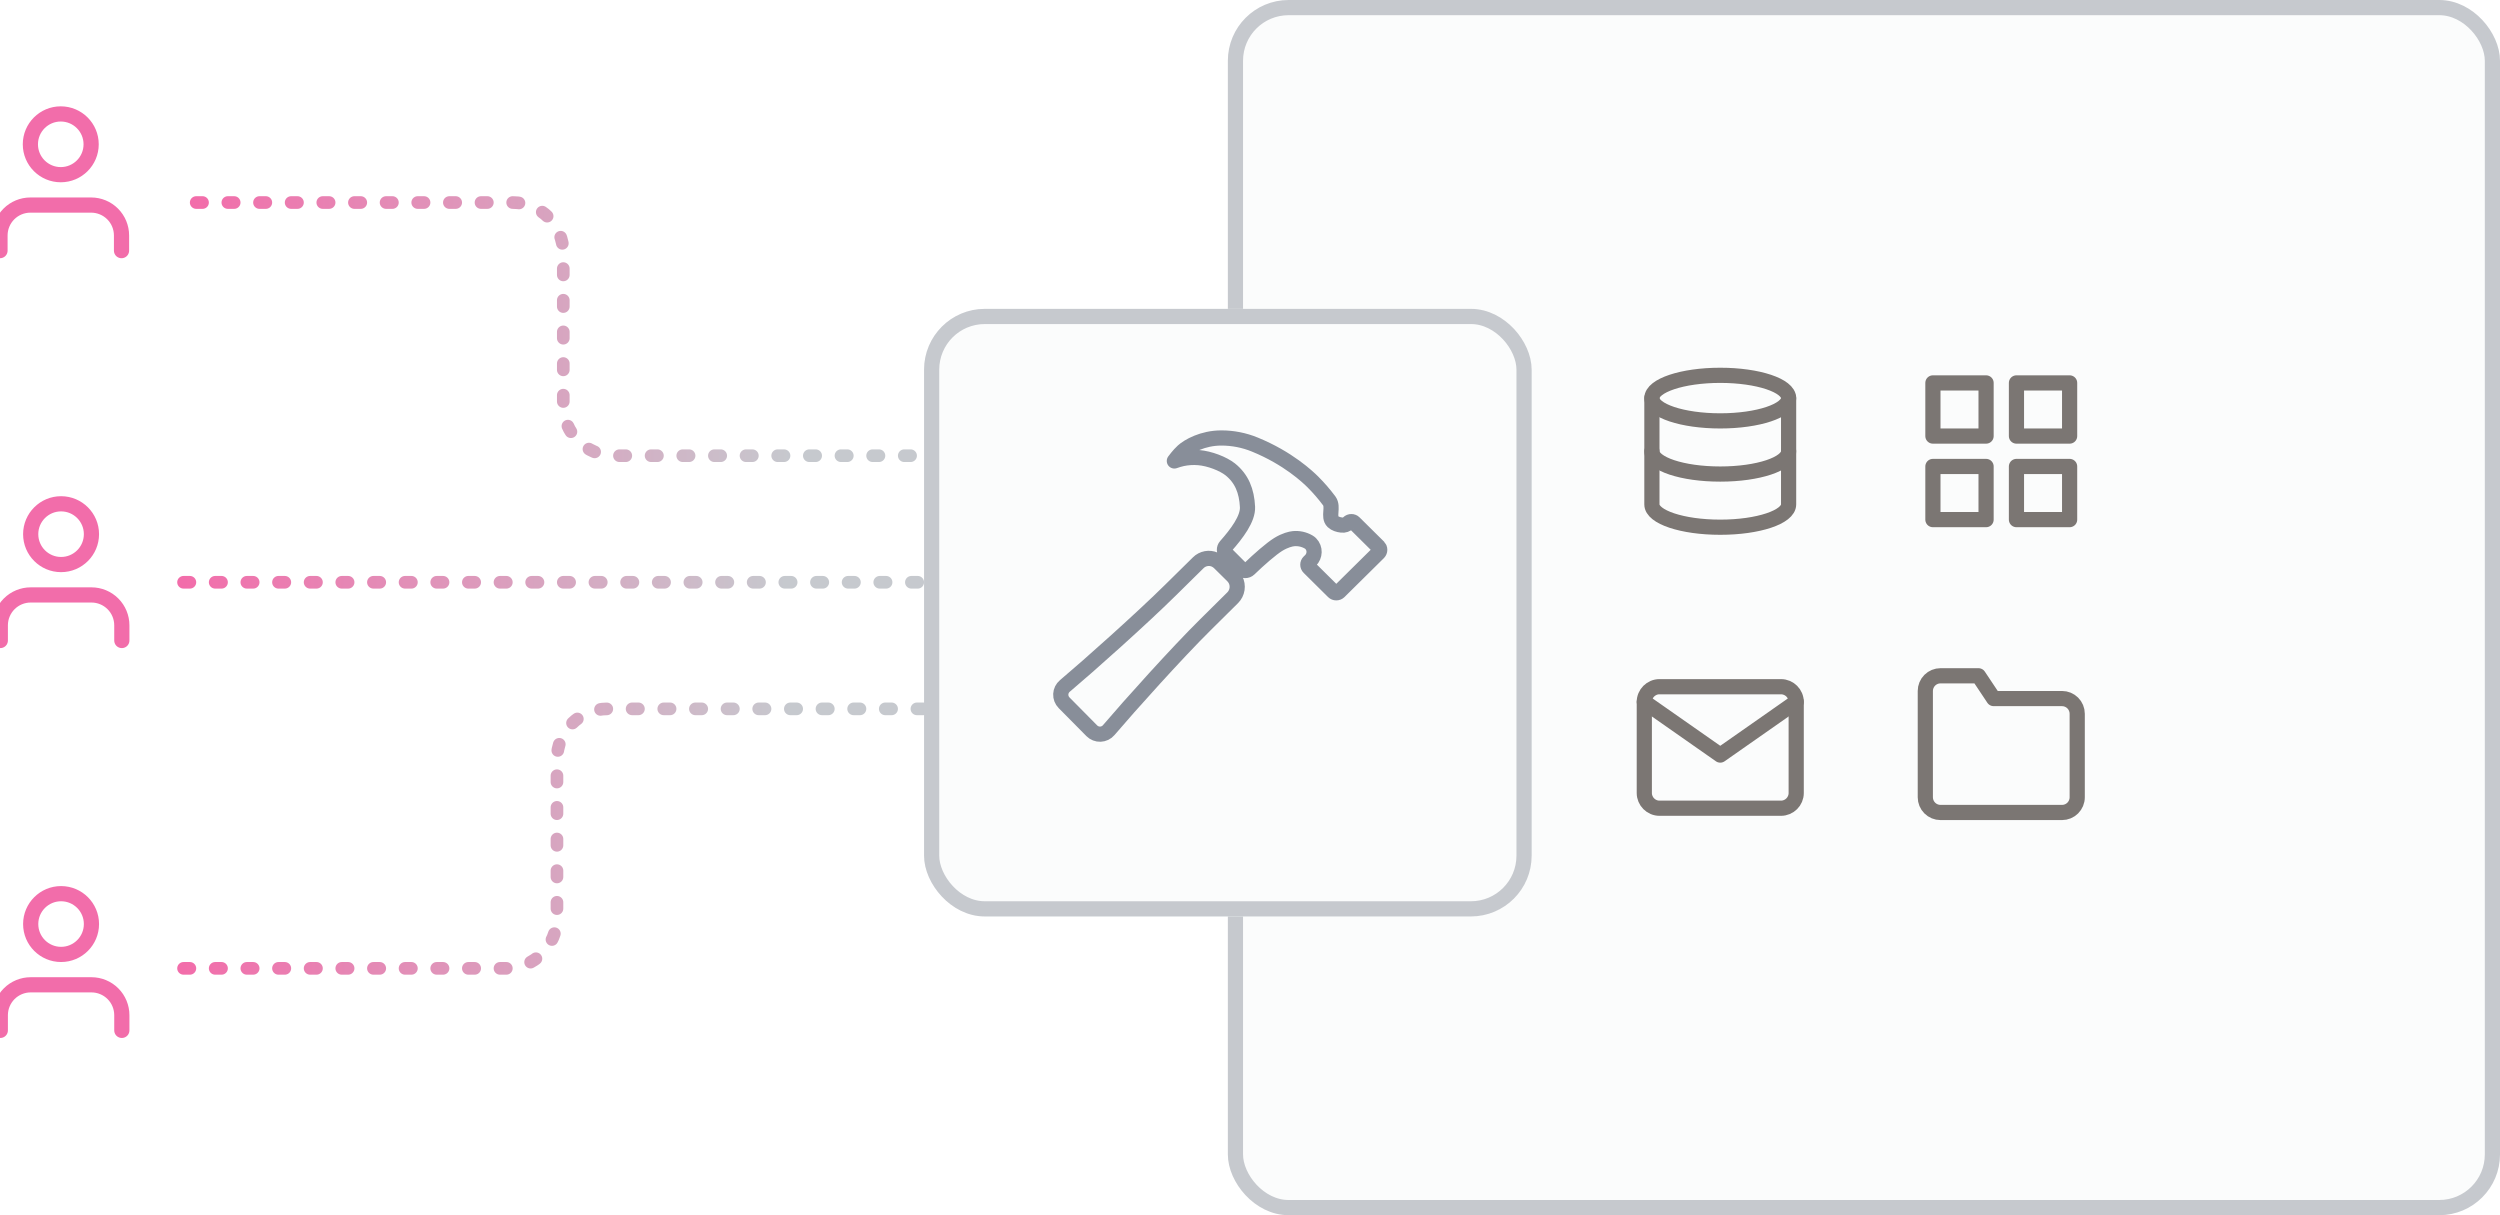 <svg width="395" height="192" viewBox="0 0 395 192" fill="none" xmlns="http://www.w3.org/2000/svg">
<g clip-path="url(#clip0_445_17310)">
<rect width="395" height="192" fill="white"/>
<rect x="393.8" y="190.8" width="198.6" height="189.6" rx="8.4" transform="rotate(-180 393.8 190.8)" fill="#FBFCFC" stroke="#C6C9CE" stroke-width="2.4"/>
<path d="M19.2 39.6V37.2C19.2 35.927 18.694 34.706 17.794 33.806C16.894 32.906 15.673 32.4 14.4 32.4H4.8C3.527 32.4 2.306 32.906 1.406 33.806C0.506 34.706 0 35.927 0 37.2V39.6" stroke="#F26DAA" stroke-width="2.4" stroke-linecap="round" stroke-linejoin="round"/>
<path d="M9.6 27.6C12.251 27.6 14.4 25.451 14.4 22.8C14.4 20.149 12.251 18 9.6 18C6.949 18 4.8 20.149 4.8 22.8C4.8 25.451 6.949 27.6 9.6 27.6Z" stroke="#F26DAA" stroke-width="2.4" stroke-linecap="round" stroke-linejoin="round"/>
<path d="M19.249 101.2V98.8C19.249 97.527 18.743 96.306 17.843 95.406C16.943 94.506 15.722 94 14.449 94H4.849C3.576 94 2.355 94.506 1.455 95.406C0.555 96.306 0.049 97.527 0.049 98.8V101.2" stroke="#F26DAA" stroke-width="2.4" stroke-linecap="round" stroke-linejoin="round"/>
<path d="M9.649 89.2C12.3 89.2 14.449 87.051 14.449 84.4C14.449 81.749 12.3 79.6 9.649 79.6C6.998 79.6 4.849 81.749 4.849 84.4C4.849 87.051 6.998 89.2 9.649 89.2Z" stroke="#F26DAA" stroke-width="2.4" stroke-linecap="round" stroke-linejoin="round"/>
<path d="M19.249 162.8V160.4C19.249 159.127 18.743 157.906 17.843 157.006C16.943 156.106 15.722 155.6 14.449 155.6H4.849C3.576 155.6 2.355 156.106 1.455 157.006C0.555 157.906 0.049 159.127 0.049 160.4V162.8" stroke="#F26DAA" stroke-width="2.4" stroke-linecap="round" stroke-linejoin="round"/>
<path d="M9.649 150.8C12.3 150.8 14.449 148.651 14.449 146C14.449 143.349 12.3 141.2 9.649 141.2C6.998 141.2 4.849 143.349 4.849 146C4.849 148.651 6.998 150.8 9.649 150.8Z" stroke="#F26DAA" stroke-width="2.4" stroke-linecap="round" stroke-linejoin="round"/>
<g filter="url(#filter0_d_445_17310)">
<rect x="242" y="140" width="96" height="96" rx="9.6" transform="rotate(-180 242 140)" fill="#FBFCFC"/>
<rect x="240.8" y="138.8" width="93.6" height="93.6" rx="8.4" transform="rotate(-180 240.8 138.8)" stroke="#C6C9CE" stroke-width="2.4"/>
</g>
<path d="M195.21 91.592C195.086 91.367 194.931 91.16 194.751 90.977L192.688 88.942C192.476 88.727 192.225 88.552 191.95 88.428C191.516 88.235 191.033 88.177 190.566 88.263C190.098 88.349 189.668 88.574 189.331 88.909C188.615 89.613 187.306 90.897 184.944 93.231C180.426 97.7 172.038 105.19 168.245 108.384C168.054 108.544 167.898 108.742 167.787 108.965C167.677 109.188 167.614 109.432 167.602 109.681C167.59 109.93 167.631 110.178 167.72 110.411C167.81 110.644 167.947 110.855 168.122 111.032L172.509 115.467C172.686 115.644 172.897 115.783 173.13 115.874C173.363 115.966 173.612 116.008 173.863 115.999C174.113 115.99 174.358 115.928 174.583 115.82C174.809 115.711 175.009 115.557 175.172 115.367C178.461 111.501 186.005 103.107 190.47 98.694C192.764 96.438 194.05 95.142 194.778 94.427C195.139 94.06 195.375 93.588 195.452 93.079C195.53 92.57 195.445 92.05 195.21 91.592ZM217.821 86.418L213.961 82.594C213.903 82.535 213.832 82.489 213.755 82.458C213.678 82.427 213.595 82.413 213.512 82.415C213.428 82.414 213.346 82.429 213.269 82.46C213.191 82.49 213.121 82.536 213.062 82.594C212.923 82.734 212.754 82.839 212.567 82.903C212.381 82.967 212.183 82.987 211.987 82.962C211.483 82.907 210.947 82.75 210.6 82.415C209.813 81.644 210.723 80.125 210.03 79.153C209.239 78.09 208.371 77.085 207.434 76.148C206.64 75.361 203.518 72.383 198.26 70.24C196.582 69.552 194.786 69.199 192.973 69.2C190.009 69.2 187.73 70.523 186.899 71.282C186.237 71.88 185.549 72.831 185.549 72.831C185.947 72.686 186.353 72.566 186.765 72.471C187.625 72.287 188.507 72.23 189.384 72.303C191.134 72.449 193.243 73.27 194.375 74.158C196.198 75.62 196.982 77.576 197.105 80.1C197.195 81.978 195.392 84.348 193.681 86.28C193.53 86.45 193.451 86.671 193.459 86.898C193.468 87.125 193.563 87.34 193.726 87.498L196.115 89.886C196.282 90.05 196.505 90.143 196.739 90.145C196.973 90.148 197.199 90.059 197.368 89.897C198.935 88.378 200.866 86.695 201.96 86.021C203.055 85.347 203.938 85.157 204.362 85.111C205.195 85.031 206.033 85.212 206.758 85.631C206.885 85.703 207.002 85.793 207.104 85.899C207.831 86.636 207.787 87.842 207.048 88.569L206.823 88.781C206.764 88.839 206.718 88.908 206.686 88.983C206.655 89.059 206.638 89.14 206.638 89.222C206.638 89.304 206.655 89.386 206.686 89.461C206.718 89.537 206.764 89.606 206.823 89.663L210.682 93.487C210.742 93.546 210.812 93.592 210.889 93.622C210.967 93.653 211.049 93.667 211.132 93.665C211.3 93.668 211.462 93.604 211.582 93.487L217.821 87.318C217.936 87.197 218 87.035 218 86.868C218 86.701 217.936 86.54 217.821 86.418Z" stroke="#888E99" stroke-width="2.4" stroke-linecap="round" stroke-linejoin="round"/>
<path d="M271.8 66.5C277.765 66.5 282.6 64.888 282.6 62.9C282.6 60.912 277.765 59.3 271.8 59.3C265.835 59.3 261 60.912 261 62.9C261 64.888 265.835 66.5 271.8 66.5Z" stroke="#7B7673" stroke-width="2.4" stroke-linecap="round" stroke-linejoin="round"/>
<path d="M282.6 71.3C282.6 73.292 277.8 74.9 271.8 74.9C265.8 74.9 261 73.292 261 71.3" stroke="#7B7673" stroke-width="2.4" stroke-linecap="round" stroke-linejoin="round"/>
<path d="M261 62.9V79.7C261 81.692 265.8 83.3 271.8 83.3C277.8 83.3 282.6 81.692 282.6 79.7V62.9" stroke="#7B7673" stroke-width="2.4" stroke-linecap="round" stroke-linejoin="round"/>
<path d="M262.2 108.5H281.4C282.72 108.5 283.8 109.58 283.8 110.9V125.3C283.8 126.62 282.72 127.7 281.4 127.7H262.2C260.88 127.7 259.8 126.62 259.8 125.3V110.9C259.8 109.58 260.88 108.5 262.2 108.5Z" stroke="#7B7673" stroke-width="2.4" stroke-linecap="round" stroke-linejoin="round"/>
<path d="M283.8 110.9L271.8 119.3L259.8 110.9" stroke="#7B7673" stroke-width="2.4" stroke-linecap="round" stroke-linejoin="round"/>
<path d="M328.2 125.973C328.2 126.61 327.947 127.22 327.497 127.67C327.047 128.121 326.436 128.373 325.8 128.373H306.6C305.963 128.373 305.353 128.121 304.903 127.67C304.453 127.22 304.2 126.61 304.2 125.973V109.173C304.2 108.537 304.453 107.926 304.903 107.476C305.353 107.026 305.963 106.773 306.6 106.773H312.6L315 110.373H325.8C326.436 110.373 327.047 110.626 327.497 111.076C327.947 111.526 328.2 112.137 328.2 112.773V125.973Z" stroke="#7B7673" stroke-width="2.4" stroke-linecap="round" stroke-linejoin="round"/>
<path d="M313.8 60.5H305.4V68.9H313.8V60.5Z" stroke="#7B7673" stroke-width="2.4" stroke-linecap="round" stroke-linejoin="round"/>
<path d="M327 60.5H318.6V68.9H327V60.5Z" stroke="#7B7673" stroke-width="2.4" stroke-linecap="round" stroke-linejoin="round"/>
<path d="M327 73.7H318.6V82.1H327V73.7Z" stroke="#7B7673" stroke-width="2.4" stroke-linecap="round" stroke-linejoin="round"/>
<path d="M313.8 73.7H305.4V82.1H313.8V73.7Z" stroke="#7B7673" stroke-width="2.4" stroke-linecap="round" stroke-linejoin="round"/>
<path d="M31 32H81C85.418 32 89 35.582 89 40V64C89 68.418 92.582 72 97 72H147" stroke="url(#paint0_linear_445_17310)" stroke-width="2" stroke-linecap="round" stroke-dasharray="1 4"/>
<path d="M29 153H80C84.418 153 88 149.418 88 145V120C88 115.582 91.582 112 96 112H147" stroke="url(#paint1_linear_445_17310)" stroke-width="2" stroke-linecap="round" stroke-dasharray="1 4"/>
<path d="M29 92H146" stroke="url(#paint2_linear_445_17310)" stroke-width="2" stroke-linecap="round" stroke-dasharray="1 4"/>
</g>
<defs>
<filter id="filter0_d_445_17310" x="136.4" y="39.2" width="115.2" height="115.2" filterUnits="userSpaceOnUse" color-interpolation-filters="sRGB">
<feFlood flood-opacity="0" result="BackgroundImageFix"/>
<feColorMatrix in="SourceAlpha" type="matrix" values="0 0 0 0 0 0 0 0 0 0 0 0 0 0 0 0 0 0 127 0" result="hardAlpha"/>
<feOffset dy="4.8"/>
<feGaussianBlur stdDeviation="4.8"/>
<feComposite in2="hardAlpha" operator="out"/>
<feColorMatrix type="matrix" values="0 0 0 0 0.838 0 0 0 0 0.812 0 0 0 0 0.775 0 0 0 0.2 0"/>
<feBlend mode="normal" in2="BackgroundImageFix" result="effect1_dropShadow_445_17310"/>
<feBlend mode="normal" in="SourceGraphic" in2="effect1_dropShadow_445_17310" result="shape"/>
</filter>
<linearGradient id="paint0_linear_445_17310" x1="31" y1="14.425" x2="125.442" y2="14.425" gradientUnits="userSpaceOnUse">
<stop stop-color="#F26DAA"/>
<stop offset="1" stop-color="#C6C9CE"/>
</linearGradient>
<linearGradient id="paint1_linear_445_17310" x1="29" y1="171.014" x2="125.071" y2="171.014" gradientUnits="userSpaceOnUse">
<stop stop-color="#F26DAA"/>
<stop offset="1" stop-color="#C6C9CE"/>
</linearGradient>
<linearGradient id="paint2_linear_445_17310" x1="29" y1="91.561" x2="124.257" y2="91.561" gradientUnits="userSpaceOnUse">
<stop stop-color="#F26DAA"/>
<stop offset="1" stop-color="#C6C9CE"/>
</linearGradient>
<clipPath id="clip0_445_17310">
<rect width="395" height="192" fill="white"/>
</clipPath>
</defs>
</svg>
